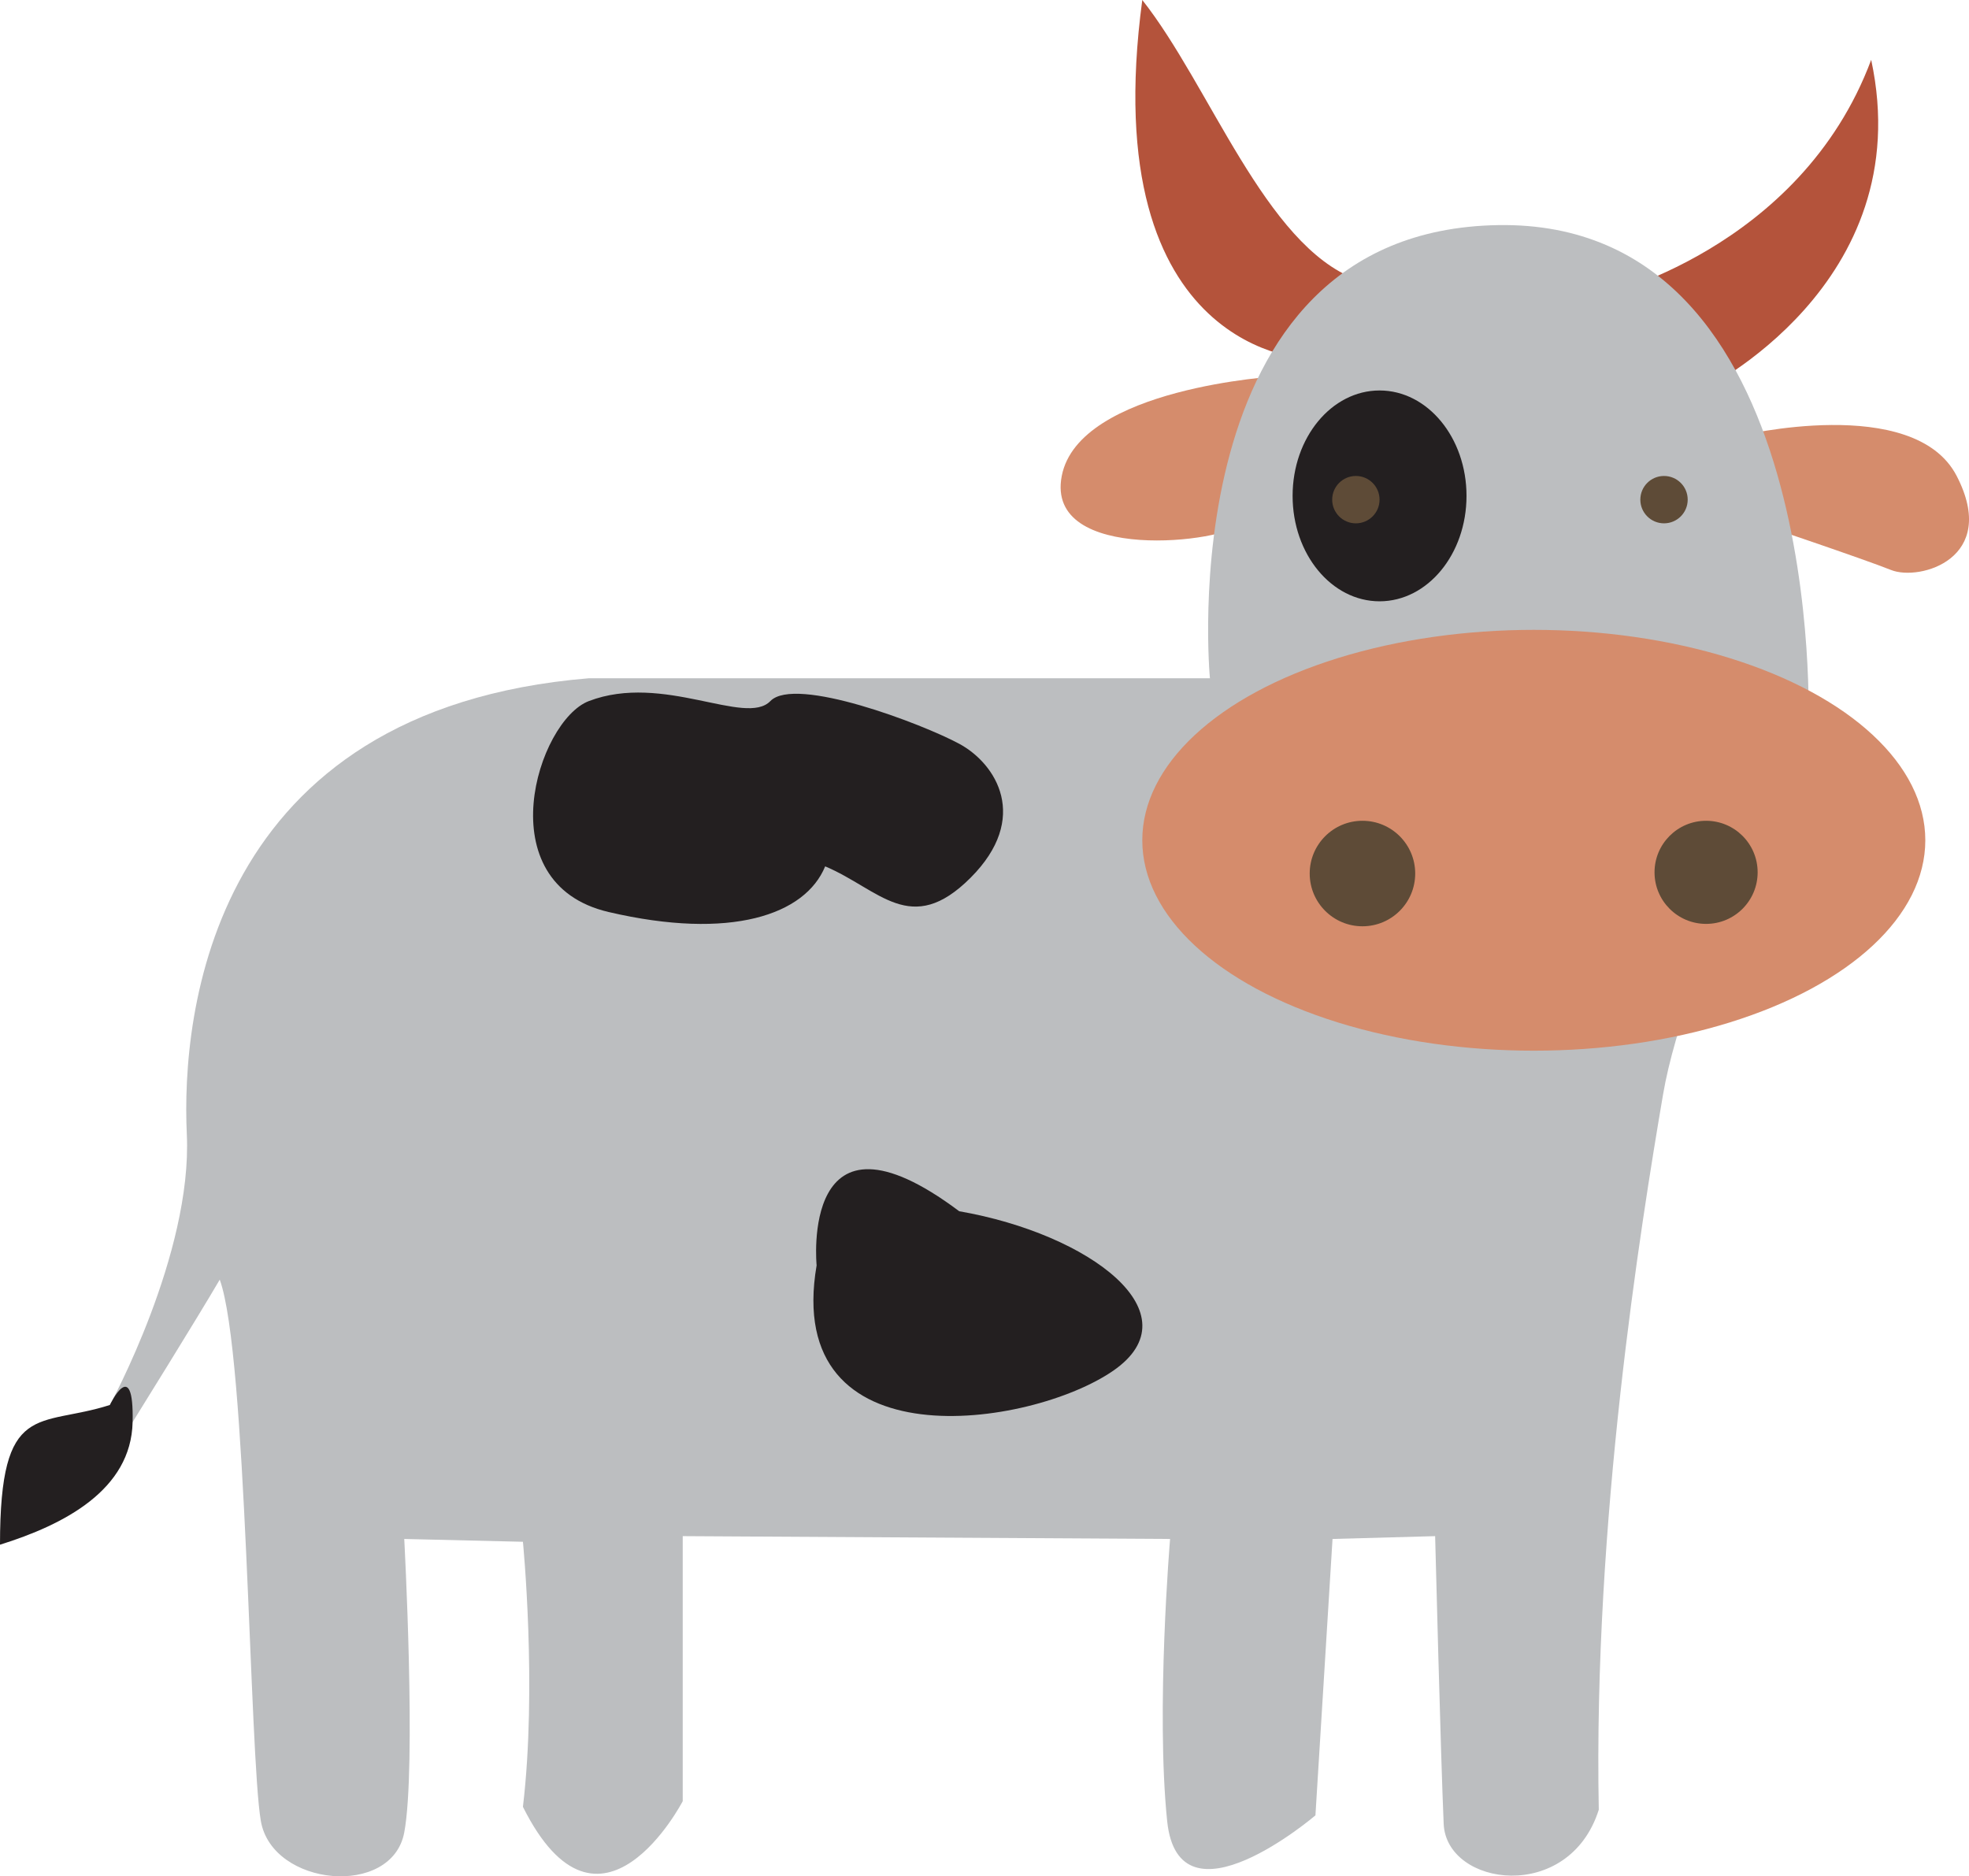 <svg xmlns="http://www.w3.org/2000/svg" viewBox="0 0 230.29 219.46"><defs><style>.cls-1{fill:#b4533b;}.cls-2{fill:#d58c6c;}.cls-3{fill:#bcbec0;}.cls-4{fill:#231f20;}.cls-5{fill:#5e4b37;}</style></defs><title>Asset 10</title><g id="Layer_2" data-name="Layer 2"><g id="cow"><path class="cls-1" d="M153.18,42S128,41.67,133.6,0c7.91,10,14.37,28.67,25,32.67S153.18,42,153.18,42Z"/><path class="cls-1" d="M187,34.67S210.51,29.33,218.85,7C224.51,33.33,199,45.67,199,45.67Z"/><path class="cls-2" d="M203.33,51s20.52-5,25.52,4.67-4.34,12.33-7.67,11-15.61-5.46-15.61-5.46Z"/><path class="cls-2" d="M149.51,44s-23.33,1.33-25.33,11.67,19.33,7.75,21,5.54S149.51,44,149.51,44Z"/><path class="cls-3" d="M68.87,79.33h72.64s-5-52.33,33.67-53S211.51,85,211.51,85s-14.33,27.33-17,43-8.17,50-7.52,83.67c-3.48,11-17.81,9-18.14,1.66s-1-33.66-1-33.66l-12,.33-2,32.33s-16,13.67-17.34.67.34-33,.34-33l-57-.33v31s-9.69,18.66-18.69.66c1.67-14,0-31,0-31L47.28,180s1.44,26.67,0,34.33S31.85,220.67,30.51,213s-1.63-54.67-4.81-63.33c-2.52,4.33-10.19,16.66-10.19,16.66l-2.66-2s9.66-17.66,9-31.66S24.56,83,68.87,79.33Z"/><path class="cls-4" d="M68.87,82c-6,2.29-12,21.33,2.31,24.67s23,.33,25.33-5.34c6.34,2.67,10,8.34,17,1.34s3-13.34-1.31-15.67S93,79,90.1,82,77.56,78.67,68.87,82Z"/><path class="cls-4" d="M95.51,148s-2-20.33,16.68-6.33c15.32,2.66,27.66,12,18,18.66S91.51,171.33,95.51,148Z"/><ellipse class="cls-4" cx="161.35" cy="58" rx="10.17" ry="12.33"/><circle class="cls-5" cx="158.58" cy="58.44" r="2.77"/><circle class="cls-5" cx="194.62" cy="58.44" r="2.77"/><ellipse class="cls-2" cx="179.39" cy="98.28" rx="45.79" ry="24.61"/><circle class="cls-5" cx="159.35" cy="102.17" r="6.17"/><circle class="cls-5" cx="199.54" cy="102.03" r="6.03"/><path class="cls-4" d="M12.85,164.33C4.51,167,0,163.67,0,180.67c7.51-2.34,15.34-6.41,15.51-14.34S12.85,164.33,12.85,164.33Z"/></g></g></svg>